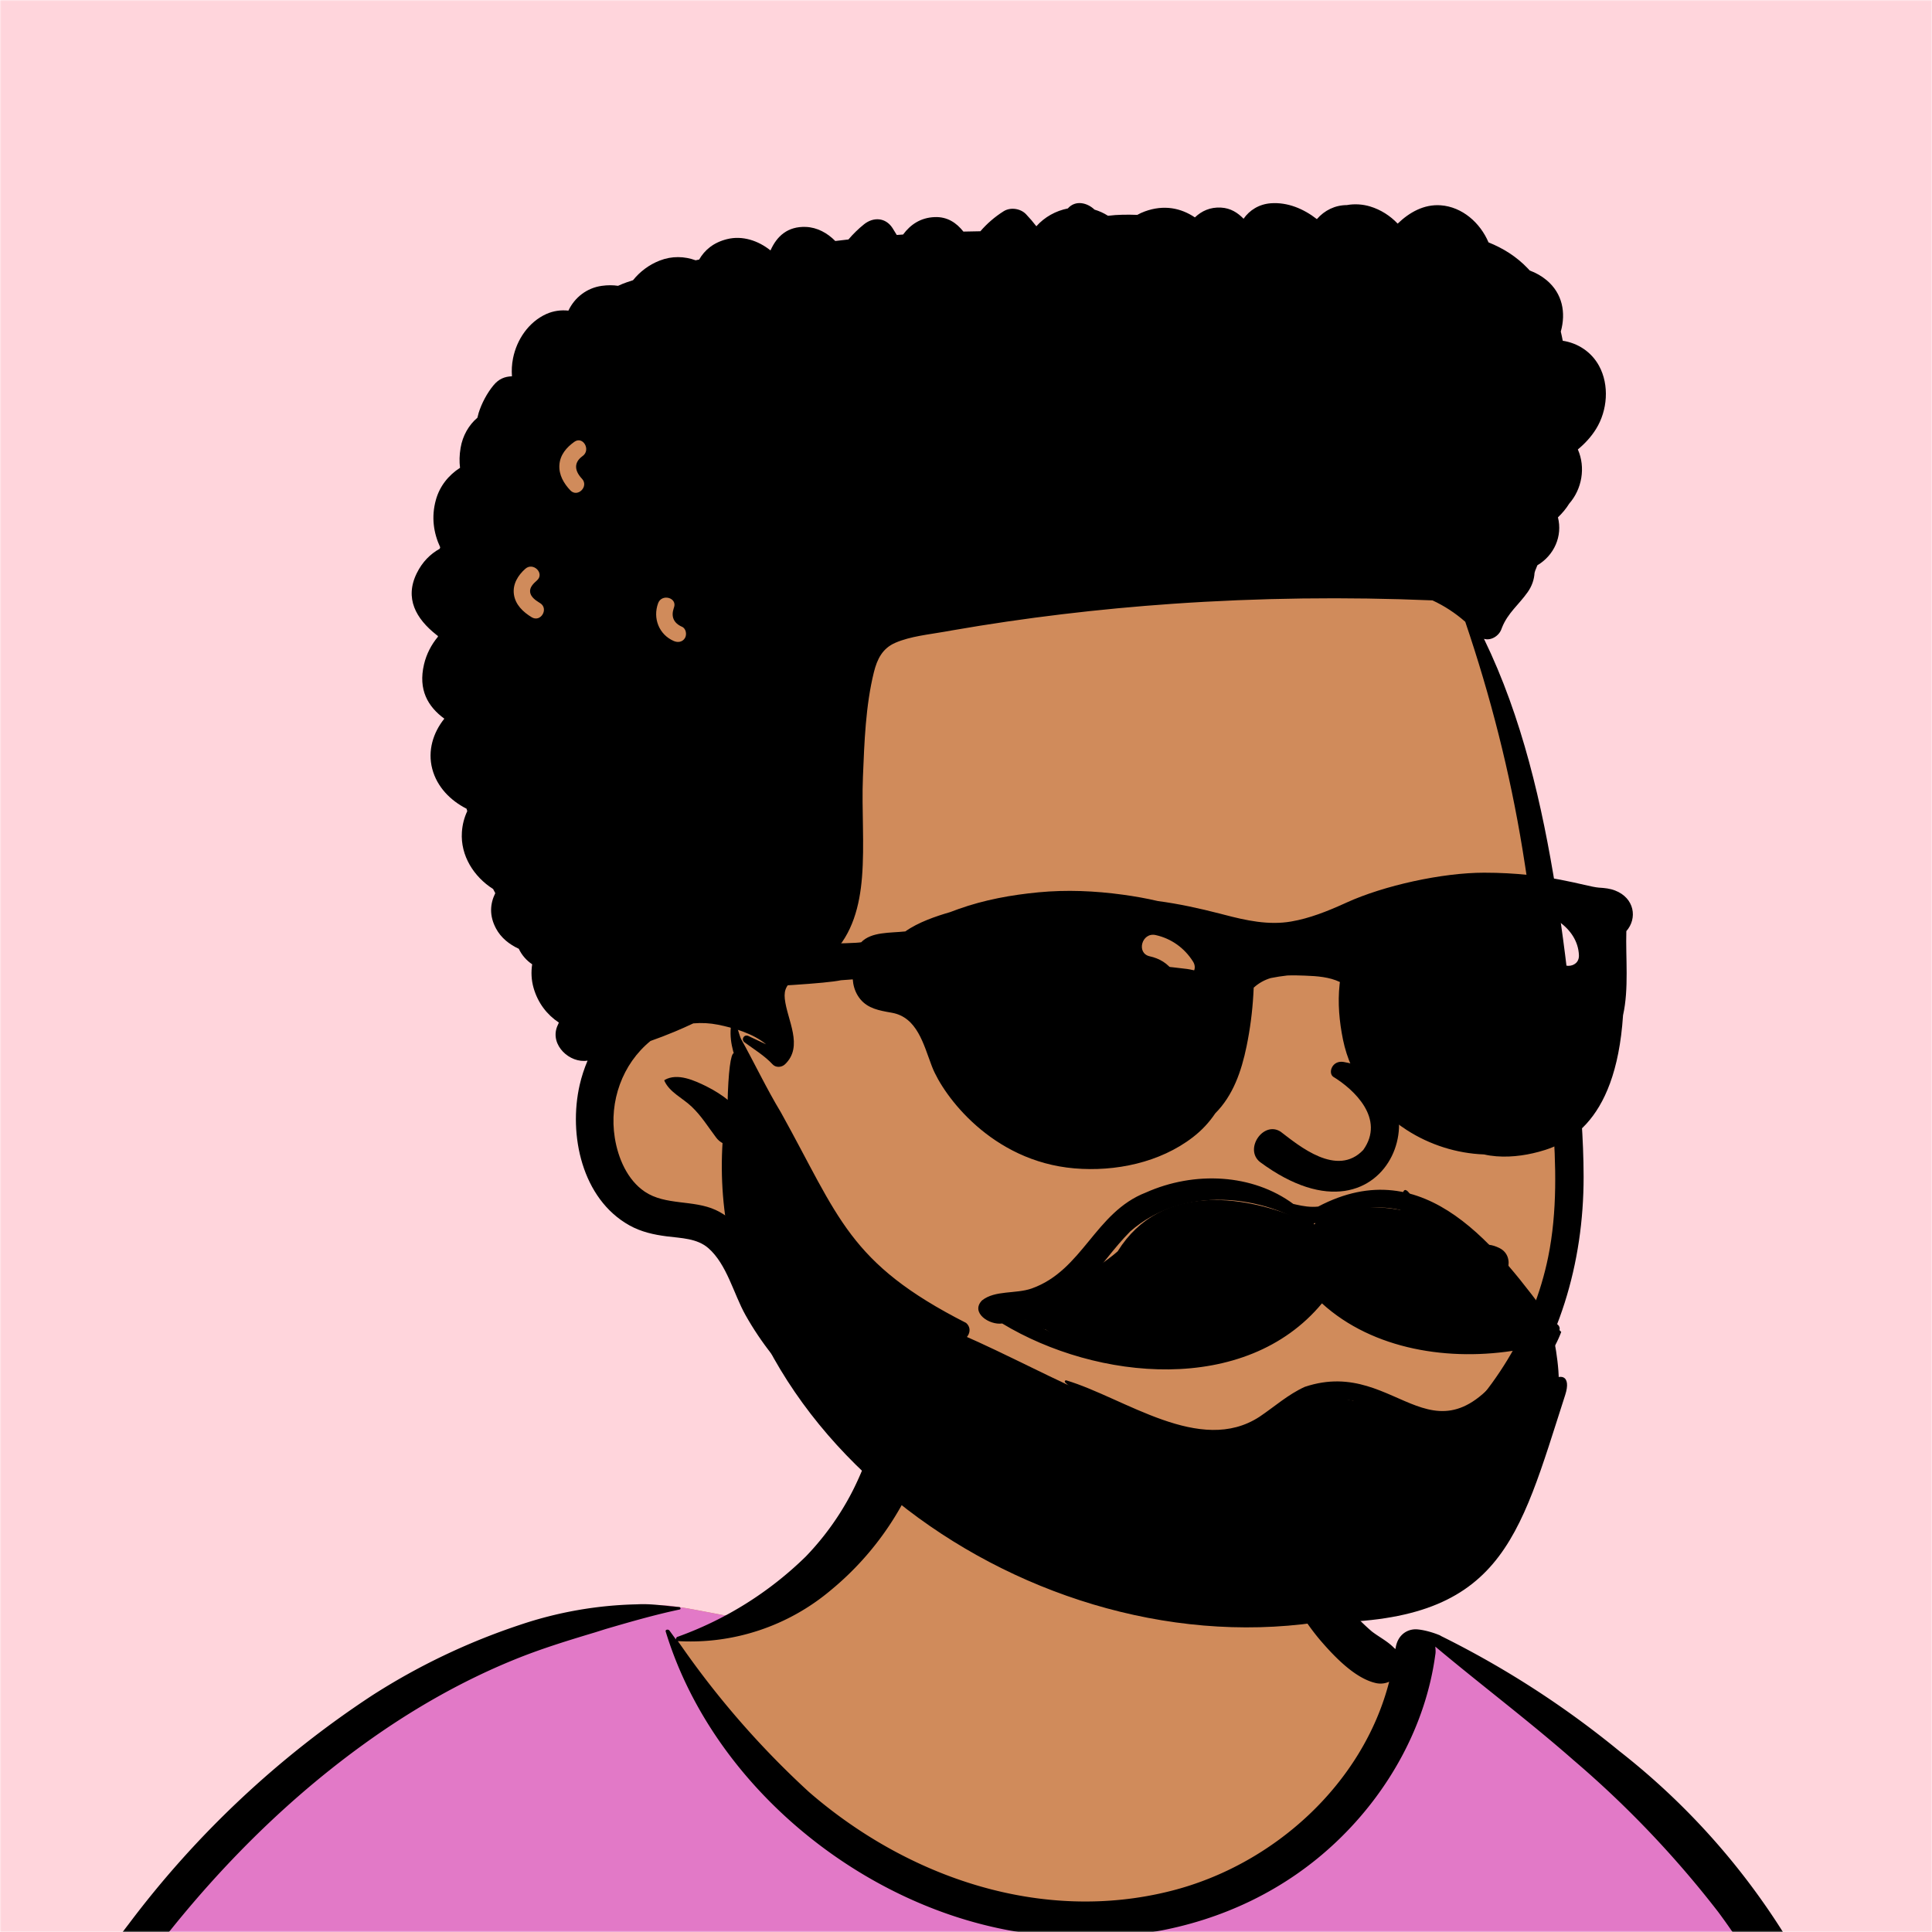 <svg xmlns="http://www.w3.org/2000/svg" viewBox="0 0 704 704" fill="none" width="512" height="512">
    <desc>"Open Peeps" by "Pablo Stanley", licensed under "CC0 1.0". / Remix of the original.</desc>
    <mask id="viewbox"><rect width="704" height="704" rx="0" ry="0" x="0" y="0" fill="#ffffff" /></mask>
    <g mask="url(#viewbox)">
        <rect id="background" fill="#ffd5dc" width="704" height="704" x="0" y="0" />

        <g id="body"><path id="skin" d="M705.3 1074a2351.1 2351.1 0 0 1-15.6-101c-1-7.7-2.5-16.4 2.7-22 7.3-8 14-14.8 14.8-26.2.8-10.7-2.8-22.4-5-32.8a809.4 809.4 0 0 0-17.3-64.7c-6.6-21.7-13.9-43.2-21.3-64.6-6.9-20-13.5-40.3-22.5-59.5-17-36.5-46-63.5-81.6-81.6-9-4.5-27-20.5-36.3-24-8.5-3.4-8.5 6.3-16.9 2.6-6.7-2.9-13-6.7-16.7-13.2-4-7-14.3-16.9-15.9-25-3.3-17.4.3-32.2-12-45.3a90 90 0 0 0-41.1-23.8c-33.7-9.3-78.5-2.8-98.8 28.5-9.7 14.9-13 33-26.2 45.1-11.4 10.7-8.8 18-23.6 23.4-.9.3-23.6-4.5-24.4-4.2-16.2-3.5-31.7 6.2-46.5 11.8a325.4 325.4 0 0 0-63 32.3 399.2 399.2 0 0 0-102.3 98.5 482.5 482.5 0 0 0-76.4 161c-1.7 6.4-3.5 13-1.5 19.4 1.7 5.3 5.4 9.2 9.8 12.4 6 4.3 18 7 17.7 15.7-.1 6.6-2.4 13.5-3.5 20-1.3 7.7-2.3 15.5-3.4 23.2-4.8 35.4-8.6 71-10.3 106.6a920 920 0 0 0-.5 106c.1 2.3.8 4.5 2 6.2-1 .4-1.2 2.4.1 2.7l2.7.5a12 12 0 0 0 7 2.4l5.5.2c19.3 4 38.6 7.9 58.1 10.8 23.8 3.5 47.6 6.3 71.5 8.7 49.2 4.8 98 3.2 147.1.6a1877 1877 0 0 1 147.4-2c49.2 1.4 98.4 3.5 147.6 4.4 55 1 110-.5 164.8-5 7.5-.5 12.2-6.5 10.7-14-8.9-44.7-19-89.1-27-134Z" fill="#d08b5b"/><path id="shirt" d="m201 597.5 1.2-.4c14.5-5.7 29.6-14.8 45.4-11.4.5-.2 10.8 1.9 17.9 3.2l-6.7 7L247 598c40.7 67.1 88.8 100.7 144.3 100.7 55.5 0 97.7-33.6 126.4-100.7l4-1c.4 0 1 .2 1.5.4 9.3 3.6 27.4 19.6 36.3 24.1 35.6 18 64.5 45 81.6 81.6 8.7 18.6 15.2 38 21.8 57.5l.7 2c7.4 21.4 14.7 43 21.3 64.6 6.3 20.4 12 41 16.6 61.8l.7 2.9c2.2 10.4 5.8 22 5 32.8a29 29 0 0 1-3 10.7l-80.4 29 38.4 261.3c-35.1 1.5-70.3 2-105.5 1.3-49.2-.9-98.4-3-147.6-4.3-47.7-1.2-95.3-.7-143 1.7l-12 .6a946.3 946.3 0 0 1-139.5-1l-3.1-.3v-38.3l16.3-212.9-83-15.6-81.3-39.5a21.7 21.7 0 0 1-5.6-8.8c-1.9-6-.5-12 1-18l.5-1.3a492.8 492.8 0 0 1 76.4-161A399.3 399.3 0 0 1 138 629.7c19.8-13 40.9-23.9 63-32.3Z" fill="#e279c7"/><path d="M232.2 584.6c5.1-.3 10.3.6 15.4 1 .4.1.6.8 0 .9-9 1.9-18 4.5-26.9 7.1l-3.8 1.2c-10 3-19.8 6-29.6 10-19.4 7.9-37.8 18.5-54.8 30.8C67.2 682.8 20 754.3-9.9 828.3a526 526 0 0 0-24.3 77c-.4 1.6-2 5.4-1 7 .7 1.3 3.6 2.1 5 2.9l4.5 2.3 25.2 12.9 2.3 1.1c38 18.6 78.4 34.4 121 35.5l.4-3.7a342 342 0 0 1 9.9-60c.3-1 1.6-.6 1.7.3 3 23.1 2 46.4 1 69.7-1.8 41-4.3 82.2-6.5 123.3-1.2 20.6-2.6 41-3.9 61.7-1.3 20.5-1.7 41.6-4.7 62-.6 4.6-6 7-10 6.6-4.4-.5-7.9-4.5-8-9 0-11.9 1.5-24 2.4-35.8l2.5-33.8c3.1-41.1 6.8-82.2 10.2-123.3a4771 4771 0 0 1 3.8-43.7C76.4 979.8 34.2 963-6.1 943.5c-.6 13.2-2 26.5-3.4 39.6-3.8 36.8-7.1 73.6-9.6 110.5a2254.2 2254.2 0 0 0-4.2 92.7l-.2 7c0 4.4-.5 8.5-4.3 11.7-3.7 3.3-8.9 3.5-12.6 0-5-4.6-4.2-10.9-4-17.1a1675.6 1675.6 0 0 1 1.8-47.2 1321 1321 0 0 1 10.5-109.5l2-14c3.5-26 7.5-52.7 15.5-77.9-3.1-1.5-6.2-3-9.3-4.7-5.5-2.7-11.2-5.4-16.6-8.4-4.2-2.5-7.9-5.8-9-10.8-1.4-5.5.6-11.5 2-16.9v-.4a502 502 0 0 1 26.6-80 523.2 523.2 0 0 1 67.8-117 353.8 353.8 0 0 1 88.7-83.3 239 239 0 0 1 53.8-25.7 142.6 142.6 0 0 1 42.8-7.5Zm90.1-66c6-6.5 18.1.2 15.2 8.8a108.2 108.2 0 0 1-34.7 52A79.4 79.4 0 0 1 247 598l1.7 2.4a321.1 321.1 0 0 0 46.1 52.6c36 31.2 84.8 48 132 36 37.1-9.4 69.8-38.8 79.4-76.2-1.3.6-3 .9-4.8.5-7.7-1.7-15.3-9.8-20.3-15.6-5.3-6.3-9.5-13-12.6-20.7-5.6-14-7.4-32.1.3-45.7 1-1.7 3-.7 3.3 1l.3 2.5c1.5 12.7 3.3 25 9.3 36.6a76 76 0 0 0 18.2 23.1c2.6 2 5.8 3.6 8.1 6l.5.4c.6-5 4.1-7.3 7.6-7.2 3.3.2 7.3 1.6 8.8 2.3l.1.1a341 341 0 0 1 65.1 42 259 259 0 0 1 88.4 129c7.5 25.3 11.8 51.4 16.3 77.4l2.8 16c4.2 23.9 8.9 48.4 18.4 70.7 2.5 5.7.6 11.1-5.5 13.4A1493 1493 0 0 1 688 953c3.7 16 6 32.5 8.7 48.5 6 34.1 13.2 68 19.4 102 3.2 17.5 6.1 35 9.3 52.3l4.7 25.2 2.4 13.6.1.7c.5 2.4 1 4.9.4 7.3-.8 2.7-2.9 4.6-4.8 6.6-1.6 1.6-3.8 1.6-5.7.7l-.7-.3c-3.4-1.6-6-3.2-7.3-7-.7-2.5-1-5.2-1.5-7.7a3535.6 3535.6 0 0 1-7.8-43.6l-1.6-9.1c-5.2-31.4-10.2-62.9-12.8-94.5-1-14-2.3-28.1-3.5-42.2l-.9-10.5c-1.1-13.3-2.5-27-2.7-40.5l-4.5 1.6L657 964c-5.5 2-12.5 6-18.4 5.2-2.9-.3-5-1.2-6.8-2.9 2 28.8 4.8 57.4 8.5 86a1965.7 1965.7 0 0 0 22 135c.6 3.2 1.4 6.4 1.9 9.6.5 3.7-.5 5.9-2.5 9-1.7 2.4-5 3.7-7.8 2-3.6-2.3-5.5-4.3-6.5-8.4-1-3.7-1.6-7.6-2.3-11.4a1654.2 1654.2 0 0 1-11.4-65.2c-7.8-52-12.7-104.4-15.2-156.8a1388 1388 0 0 1-1.4-77.8c0-13.3.5-26.6 1.4-39.9 1-13.4 3-26.5 4.8-39.8 0-.5.7-.5.7 0 .8 14.9 2.1 29.8 2.8 44.7.6 14.3.9 28.5 1.4 42.8.6 18.7 1.5 37.5 2.7 56.2a9.6 9.6 0 0 1 8.5-3.1c4.7-1 9.7-3.4 14.1-5l16.8-5.5 26.4-8.7a679 679 0 0 1-18-80.8l-2-12.3c-4-24.2-8.5-48.5-15.8-72a229.8 229.8 0 0 0-34.8-68.2 370.2 370.2 0 0 0-52.7-55.3C557 627 539.7 614 523 600c.1.9.2 2 0 3-3.5 25.9-17 50-35.8 67.9-37.7 36-93.6 43.4-142 26.5-46.7-16.3-88-55-102.6-102.8-.3-.8.8-1 1.3-.5l2.4 3.3c0-.4.2-.9.7-1a129 129 0 0 0 46.6-29.2 100.2 100.2 0 0 0 21.3-33.3l.4-1c1.7-5 3.2-10.2 7-14.2Z" fill="#000000"/></g>

        <g id="head" transform="matrix(.998 0 0 1 156 62)"><path id="skin" d="M408.074,252.065 C404.362,222.444 392.702,190.995 380.439,163.38 C352.865,104.994 289.738,96.955 233.147,84.917 C177.303,76.787 118.168,69.446 63.166,85.667 C32.245,93.242 20.168,130.068 25.048,159.129 C27.833,177.238 36.076,194.377 43.105,211.16 C57.076,245.626 65.94,282.525 65.955,319.841 C64.996,344.227 61.554,372.061 89.578,382.39 C116.245,395.651 118.498,431.599 151.889,451.995 C165.391,479.344 202.17,481.751 228.641,488.095 C245.372,491.297 262.292,493.654 279.258,495.176 C328.384,501.471 367.684,487.236 393.4,443.474 C410.609,416.841 423.424,386.089 420.258,353.811 C417.105,319.821 411.852,286.009 408.074,252.065 Z" fill="#d08b5b"/><path d="M233.571,13.959 C236.375,10.781 240.695,11.871 243.317,14.384 C245.024,14.887 246.678,15.635 248.24,16.625 C251.77,16.172 255.471,16.172 258.933,16.299 C259.773,15.828 260.673,15.409 261.653,15.049 C268.653,12.49 274.852,13.79 279.965,17.216 C282.428,14.886 285.535,13.424 289.507,13.645 C293.052,13.843 295.578,15.511 297.743,17.708 C299.902,14.595 303.392,12.374 307.74,12.065 C313.817,11.633 319.659,14.07 324.501,17.843 C327.322,14.607 331.168,12.747 335.454,12.729 C338.274,12.217 341.25,12.419 343.939,13.231 C347.843,14.41 351.271,16.619 354.001,19.486 C358.32,15.35 363.607,12.374 369.703,12.808 C377.593,13.378 384.133,19.179 387.173,26.319 C392.513,28.458 397.443,31.509 401.563,35.859 C401.783,36.088 401.993,36.328 402.213,36.569 C404.433,37.388 406.523,38.549 408.363,40.078 C414.193,44.929 415.493,51.949 413.563,58.828 C413.833,59.929 414.063,61.049 414.273,62.168 C419.733,62.998 424.693,66.149 427.513,71.279 C431.373,78.319 430.613,87.598 426.433,94.319 C424.636,97.21 422.355,99.646 419.793,101.776 C422.69,108.356 421.3,116.208 416.629,121.53 C415.491,123.365 414.094,125.021 412.522,126.52 C414.257,133.323 411.171,140.342 405.011,143.977 L404.484,145.296 C404.395,145.515 404.305,145.733 404.213,145.949 C404.145,146.229 404.061,146.5 403.978,146.773 C403.831,149.187 403.036,151.556 401.458,153.788 C398.227,158.362 394.223,161.345 392.099,166.685 L391.887,167.246 C390.974,169.773 388.026,171.556 385.514,170.776 C399.461,199.417 406.773,231.286 411.793,262.518 C414.296,278.099 416.228,293.734 417.794,309.429 L419.331,325.058 C420.682,338.951 421.885,352.889 421.893,366.828 C421.913,398.359 412.893,428.688 393.533,453.779 C375.223,477.498 349.313,494.688 320.043,501.458 C289.823,508.438 254.373,505.688 227.273,489.708 C219.283,485.009 226.283,473.708 234.413,477.489 C249.803,484.649 265.443,489.969 282.503,491.159 C299.133,492.328 315.803,490.248 331.573,484.808 C357.663,475.799 379.863,456.929 394.133,433.429 C401.163,421.848 406.253,409.279 408.963,395.998 C412.336,379.445 411.828,362.336 410.588,345.571 L410.503,344.429 C408.053,312.128 404.823,279.628 399.603,247.649 C394.989,219.37 387.894,191.664 378.683,164.571 C375.075,161.395 371.039,158.767 366.72,156.771 C335.093,155.45 303.409,155.836 271.823,158.018 C244.885,159.891 218.077,163.06 191.472,167.678 L188.623,168.179 C182.733,169.228 176.193,169.828 170.643,172.199 C165.883,174.239 163.953,178.159 162.753,182.978 C159.733,195.168 159.273,208.509 158.763,221.009 C158.263,233.228 159.393,245.549 158.413,257.728 C157.583,267.918 154.973,278.348 147.423,285.719 C143.473,289.578 138.613,291.688 134.053,294.618 C131.103,296.509 129.853,298.458 130.233,301.958 C131.053,309.618 137.223,319.268 130.293,325.828 C129.073,326.978 126.963,327.128 125.763,325.828 C122.903,322.719 118.953,320.348 115.563,317.838 C114.143,316.799 115.323,314.779 116.933,315.498 C119.053,316.449 121.213,317.569 123.423,318.549 C118.543,314.529 111.603,312.558 105.823,311.388 C102.913,310.808 99.853,310.638 96.823,310.909 C94.583,311.978 92.293,312.969 90.003,313.938 C87.093,315.159 84.153,316.268 81.193,317.319 C70.923,325.688 66.023,339.299 68.163,352.609 C69.333,359.958 72.723,367.949 79.113,372.239 C86.683,377.319 96.823,375.138 105.003,378.909 C112.663,382.438 117.323,389.569 120.813,396.949 L122.268,400.021 C125.507,406.824 128.837,413.447 133.263,419.638 C138.383,426.808 144.653,433.248 151.493,438.779 C154.811,441.456 158.348,443.863 162.003,446.056 L163.003,446.649 C166.703,448.819 169.353,450.888 169.603,455.478 C169.683,457.078 168.673,458.538 167.373,459.368 C161.773,462.918 156.203,458.478 151.543,455.378 C146.513,452.038 141.703,448.279 137.253,444.179 C128.793,436.399 121.473,427.159 115.843,417.128 C111.553,409.489 109.113,398.739 102.333,392.819 C98.193,389.208 92.343,389.179 87.173,388.518 C82.363,387.899 77.813,386.899 73.533,384.529 C56.123,374.859 51.203,351.449 55.333,333.359 C56.033,330.308 57.013,327.338 58.223,324.478 C51.743,325.558 44.463,318.859 47.093,312.098 C47.293,311.588 47.523,311.109 47.743,310.618 C43.473,307.808 40.103,303.549 38.503,297.978 C37.683,295.098 37.563,292.188 37.993,289.378 C35.923,287.989 34.213,286.078 33.113,283.728 C29.673,282.138 26.623,279.759 24.803,276.359 C22.283,271.668 22.603,267.348 24.523,263.458 C24.253,262.969 23.993,262.469 23.743,261.958 C16.693,257.489 11.773,249.788 12.333,241.248 C12.513,238.418 13.213,235.868 14.293,233.569 C14.203,233.279 14.113,232.978 14.033,232.688 C8.133,229.688 3.253,224.759 1.513,218.179 C-0.227,211.558 1.823,204.958 5.923,199.878 C-0.077,195.489 -3.687,189.359 -1.497,180.088 C-0.607,176.319 1.183,172.888 3.603,169.998 C3.593,169.909 3.573,169.819 3.553,169.728 L2.991,169.293 C-4.416,163.448 -8.674,155.999 -4.127,146.838 C-2.087,142.719 0.823,139.848 4.243,137.958 L4.413,137.418 L4.413,137.418 C1.963,132.168 1.133,126.338 2.823,120.208 C4.203,115.159 7.473,111.138 11.653,108.469 C11.373,106.208 11.413,103.799 11.863,101.188 C12.613,96.779 14.803,92.929 18.003,90.199 C18.123,89.618 18.273,89.049 18.443,88.478 C19.523,84.989 21.543,81.199 23.883,78.388 C25.813,76.058 27.973,75.208 30.613,75.118 C30.453,72.969 30.563,70.788 31.003,68.578 C32.353,61.759 36.693,55.348 43.123,52.438 C45.763,51.248 48.543,50.899 51.223,51.188 C53.503,46.388 57.953,42.909 63.423,42.159 C65.553,41.859 67.533,41.878 69.353,42.149 C70.383,41.668 71.453,41.239 72.573,40.848 C73.313,40.588 74.063,40.348 74.813,40.109 C77.343,36.969 80.673,34.458 84.563,32.949 C89.053,31.199 93.623,31.378 97.673,32.848 L98.963,32.578 L98.963,32.578 C100.983,29.078 104.203,26.368 109.153,25.138 C114.773,23.748 120.543,25.688 124.963,29.219 C124.983,29.219 125.003,29.219 125.033,29.208 C127.343,24.038 131.293,20.438 137.923,20.688 C142.053,20.848 145.783,22.899 148.663,25.819 C150.263,25.618 151.863,25.438 153.473,25.259 C155.173,23.268 157.063,21.409 159.153,19.739 C162.573,16.998 167.023,17.219 169.543,21.078 C170.093,21.918 170.603,22.768 171.113,23.618 L173.423,23.458 L173.423,23.458 C176.143,19.788 179.853,17.308 184.933,17.109 C189.593,16.918 192.913,19.199 195.443,22.388 C197.503,22.338 199.573,22.299 201.643,22.268 C204.053,19.478 206.893,17.018 210.133,14.978 C212.613,13.418 216.273,13.949 218.283,16.029 C219.641,17.443 220.905,18.919 222.08,20.447 C225.109,17.051 229.2,14.814 233.571,13.959 Z M86.393,331.509 C91.063,328.849 97.343,331.728 101.863,333.988 C107.373,336.738 112.843,340.889 116.213,346.089 C120.803,353.168 110.013,358.889 105.183,352.538 C102.213,348.628 99.843,344.688 96.243,341.269 C92.953,338.128 88.183,336.029 86.293,331.889 C86.223,331.748 86.243,331.589 86.393,331.509 Z M89.673,159.658 L89.761,159.408 C91.089,155.775 85.293,154.209 83.976,157.812 C81.98,163.273 84.281,169.21 89.675,171.568 C91.17,172.222 92.878,171.995 93.779,170.492 C94.536,169.227 94.185,167.035 92.703,166.388 C89.668,165.061 88.651,162.718 89.673,159.658 L89.673,159.658 Z M39.742,149.499 C42.643,146.939 38.386,142.708 35.499,145.257 C32.805,147.635 30.807,150.865 31.326,154.58 C31.855,158.366 34.71,161.039 37.835,162.928 C41.147,164.931 44.166,159.745 40.863,157.747 L40.492,157.52 C39.105,156.659 37.482,155.475 37.248,153.781 C36.999,151.981 38.522,150.576 39.742,149.499 Z M56.209,104.327 L56.415,104.176 C59.531,101.952 56.538,96.746 53.386,98.995 C50.496,101.058 48.178,103.738 47.934,107.434 C47.697,111.026 49.525,114.14 51.915,116.667 C54.574,119.478 58.812,115.23 56.158,112.425 C53.572,109.691 53.066,106.708 56.209,104.327 L56.209,104.327 Z" id="🖍-Ink" fill="#000000"/></g>

        <g id="face" transform="translate(315 248)"><path d="M196.547,185.914 C198.027,183.981 201.627,192.395 202.361,193.423 L202.396,193.47 C205.6,197.347 208.216,203.284 208.586,208.262 C208.597,208.411 208.597,208.555 208.597,208.699 C213.733,207.994 218.87,207.276 224.005,206.488 C225.991,204.995 228.77,205.458 231.459,206.817 C237.456,209.844 234.537,219.461 228.076,219.307 C210.606,218.891 192.763,221.134 175.439,223.153 C166.527,224.192 157.634,225.294 148.77,226.703 C140.489,228.018 132.022,229.876 123.641,230.238 C123.184,230.257 122.993,229.576 123.405,229.364 C130.794,225.569 139.234,223.271 147.212,221.048 C155.845,218.643 164.542,216.385 173.3,214.479 C181.159,212.768 189.059,211.488 196.977,210.335 C196.916,210.18 196.857,210.022 196.807,209.856 C195.803,206.486 195.829,202.621 195.615,199.071 L195.491,197.186 C195.295,193.939 195.1,187.807 196.547,185.914 Z M170.814,144.367 C178.366,148.957 189.872,159.66 181.748,171.04 C172.186,181.073 158.419,169.569 151.634,164.366 C145.343,160.334 138.275,170.705 144.112,175.413 C193.136,211.708 213.031,145.567 174.634,138.97 C170.406,138.243 168.836,142.947 170.814,144.367 Z M49.402,103.967 C61.967,102.05 74.838,101.83 87.534,102.464 C94.135,102.793 100.728,103.283 107.306,103.935 C110.74,104.276 114.171,104.658 117.595,105.087 C120.051,105.395 123.843,106.801 126.177,106.161 C133.309,104.208 140.08,110.957 138.113,118.098 C136.162,125.184 127.801,127.053 122.423,122.797 C119.873,121.898 117.308,121.046 114.728,120.25 C114.531,121.063 114.242,121.867 113.834,122.644 C113.376,123.514 112.935,124.39 112.517,125.279 C112.607,125.137 111.916,126.794 111.897,126.842 L111.344,128.285 C110.381,130.773 109.303,133.133 106.688,134.422 C103.093,136.194 97.453,135.217 96,130.989 C93.73,126.542 95.232,120.33 96.533,115.724 L96.634,115.37 C80.953,111.641 65.012,108.845 49.402,105.052 C48.892,104.928 48.84,104.053 49.402,103.967 Z M235.894,87.24 C236.71,85.608 238.56,85.6 239.661,87.135 C242.108,90.54 236.628,95.417 234.341,97.684 L234.112,97.912 C228.971,103.129 222.701,107.332 216.485,111.133 C215.181,111.93 213.857,112.691 212.528,113.439 C212.774,113.934 212.998,114.439 213.181,114.954 C214.122,117.612 214.14,120.787 213.292,123.474 C211.526,129.075 206.827,133.549 200.733,133.544 C197.519,133.541 193.714,130.501 194.149,126.96 C194.304,125.698 194.431,124.356 194.624,123.016 C190.338,124.442 185.075,122.77 182.349,119.237 C178.558,114.326 179.601,106.278 185.405,103.228 C189.673,100.986 194.384,100.419 199.007,99.234 C203.595,98.061 208.151,96.712 212.642,95.204 C217.071,93.719 221.479,92.126 225.88,90.553 C228.057,89.775 230.211,89.056 232.427,88.397 C233.417,88.103 234.842,87.329 235.894,87.24 Z" id="🖍-Ink" fill="#000000"/></g>

        <g id="facial-hair" transform="translate(279 400)"><path d="M-11.571,-16.245 C-4.504,-16.245 -1.609,0.21 -1.609,0.21 C16.367,31.206 33.67,62.115 64.543,83.44 C98.815,97.173 132.524,120.563 171.574,123.128 C189.179,121.279 194.342,105.166 216.084,110.836 C229.955,114.206 245.53,120.853 258.354,111.252 C269.194,104.166 276.82,93.432 286.17,84.754 C286.647,83.188 289.752,99.712 288.814,105.298 L288.089,108.469 C282.3,134.041 276.445,164.134 250.539,178.191 C242.647,182.349 231.574,186.362 222.816,184.018 C176.539,191.397 126.341,185.998 85.797,162.913 C71.524,159.205 60.907,147.822 49.667,139.224 C22.176,115.145 -9.329,84.642 -12.265,48.061 C-15.201,11.481 -13.894,-16.245 -11.571,-16.245 Z M128.254,55.986 C144.006,30.692 175.3,34.8 199.651,46.324 C213.102,37.191 230.85,38.872 245.444,45.306 L245.442,45.314 C258.886,52.669 269.067,64.746 278.427,76.296 C280.704,79.365 281.61,83.488 278.407,85.001 C263.32,97.435 231.976,90.138 217.752,80.892 C207.489,80.066 209.739,65.495 197.893,75.692 C189.989,83.123 180.059,87.73 169.273,90.46 C145.156,98.74 122.951,97.365 101.948,84.458 C99.247,84.196 88.179,77.936 92.112,75.709 C96.389,76.864 120.087,63.262 128.254,55.986 Z" id="🎨-Background" fill="#000"/><path d="M-15.254,10.948 C-15.093,9.618 -13.028,9.552 -12.982,10.948 C-12.025,40.214 -2.495,72.299 13.623,97.357 C52.358,160.605 131.42,192.288 207.514,181.402 C263.123,180.648 269.064,149.138 282.886,105.139 C290.06,99.249 293.585,101.359 291.357,108.264 C274.222,161.357 268.355,191.809 200.561,191.231 C91.704,206.768 -26.346,117.764 -15.254,10.948 Z M138.535,34.548 C156.296,26.619 177.429,27.738 192.263,38.701 L193.309,38.94 C195.907,39.52 198.4,39.962 201.32,39.665 C240.575,19 266.781,55.04 286.907,82.024 C288.425,82.076 289.662,83.267 289.251,84.662 L289.896,85.351 C287.36,92.151 282.779,98.715 276.516,102.839 C255.978,130.184 240.642,121.636 213.885,110.377 C186.371,106.258 185.258,138.69 146.874,123.833 L145.426,123.361 C132.799,119.191 118.304,112.865 109.123,103.724 C108.823,103.424 109.116,102.847 109.575,102.997 C130.875,109.418 158.262,130.385 179.942,116.259 C185.423,112.581 190.346,108.116 196.472,105.347 C231.449,93.644 243.741,139.863 274.348,91.878 C249.426,96.221 221.335,91.903 202.706,74.934 C174.858,108.474 120.657,103.1 86.196,82.268 C81.482,82.946 74.508,78.284 78.848,73.846 C83.596,70.073 91.108,71.552 96.944,69.506 C115.575,62.878 119.974,41.752 138.535,34.548 Z M200.797,48.573 C181.113,34.571 151.674,32.213 132.836,48.731 C121.072,60.546 113.44,77.502 94.475,80.627 C127.045,99.374 173.843,99.689 198.922,69.861 C199.709,67.282 203.791,68.394 204.284,70.635 C222.241,83.164 245.209,89.822 267.576,85.981 C271.181,85.389 274.741,84.547 278.213,83.466 L274.912,78.929 C257.36,54.912 234.778,26.946 201.299,46.698 C200.542,47.082 200.223,46.101 200.128,45.598 L199.717,45.899 C200.014,46.52 202.481,48.563 200.797,48.573 Z M281.399,90.276 C281.563,90.423 281.699,90.584 281.814,90.751 C282.365,90.465 282.936,90.173 283.523,89.894 L283.364,89.777 C282.733,89.957 282.076,90.122 281.399,90.276 Z M-12.72,-25.368 L-12.727,-26.328 C-12.726,-35.987 -10.13,-23.809 -8.965,-21.413 C-3.953,-12.391 0.237,-3.462 5.546,5.334 C26.834,43.632 30.131,60.233 73.026,82.05 C76.212,84.778 72.865,89.676 68.906,88.669 C62.985,87.164 57.401,83.391 52.242,80.349 C23.033,65.284 12.137,34.552 -0.968,7.805 C-4.817,-2.802 -13.694,-14.117 -12.72,-25.368 Z" id="🖍-Ink" fill="#000000"/></g>

        <g id="eyewear" transform="translate(203 303)"><path d="M337.809,15 C361.281,15 374.676,20.048 379.584,20.441 L379.732,20.451 C381.773,20.582 383.605,20.753 385.526,21.496 C392.592,24.217 393.743,31.627 389.619,36.298 C389.33,45.961 390.601,57.253 388.42,66.947 C385.73,107.818 366.509,114.716 355.584,117.233 C350.098,118.497 343.597,119 337.771,117.666 C327.831,117.295 318.004,114.184 309.597,108.765 C297.887,101.213 289.191,89.606 286.368,75.83 C285.031,69.264 284.406,62.429 285.134,55.754 L285.242,54.835 C281.436,53.014 277.025,52.67 272.479,52.509 C270.307,52.432 268.166,52.363 266.087,52.455 C264.054,52.682 262.045,52.984 260.031,53.396 C257.831,54.059 255.753,55.155 253.835,56.89 L253.703,59.423 C253.343,65.749 252.512,72.094 251.231,78.3 C249.339,87.458 246.297,96.204 239.822,102.699 C237.63,105.973 234.918,108.895 231.626,111.425 C219.665,120.634 203.415,124.015 188.502,122.742 C158.225,120.158 140.724,96.123 136.691,85.85 L136.45,85.228 C133.537,77.59 131.215,67.681 122.009,66.04 L120.051,65.688 C115.85,64.899 111.973,63.802 109.51,59.703 C108.43,57.913 107.875,55.912 107.739,53.872 C106.301,53.982 104.866,54.088 103.436,54.19 C92.028,56.603 23.6,58.648 18.138,58.648 C18.138,58.648 7.639,63.067 3.207,59.643 C0.134,57.263 -0.877,54.09 0.815,50.495 C3.367,45.086 15.14,41.833 20.368,40.803 C20.368,40.803 104.733,41.503 110.805,40.352 C114.562,36.478 121.282,37.008 126.898,36.396 C131.546,33.081 138.049,30.861 143.186,29.375 C144.233,28.978 145.27,28.595 146.278,28.233 C155.695,24.88 165.484,23.103 175.422,22.149 C185.67,21.175 195.948,21.616 206.136,23.012 C210.429,23.594 214.682,24.347 218.906,25.332 C226.468,26.329 233.986,27.971 241.551,29.919 L243.065,30.313 C251.031,32.401 259.217,34.208 267.464,32.792 C274.177,31.647 280.633,29.063 286.824,26.269 L287.629,25.904 C301.24,19.689 322.496,15 337.809,15 Z M218.087,37.722 C213.065,36.618 210.92,44.361 215.958,45.468 C219.526,46.253 222.549,48.052 224.592,51.099 L224.807,51.431 C227.548,55.793 234.48,51.766 231.72,47.376 C228.614,42.436 223.788,38.976 218.087,37.722 Z M365.173,32.922 C363.403,31.675 360.724,32.6 359.696,34.363 C358.565,36.303 359.306,38.464 360.964,39.733 L361.133,39.857 C362.654,40.929 364.135,42.851 364.321,44.819 L364.338,45.066 C364.537,50.218 372.544,50.244 372.344,45.066 C372.149,40 369.215,35.767 365.173,32.922 Z" id="🖍-Ink" fill="#000000"/></g>
    </g>
</svg>